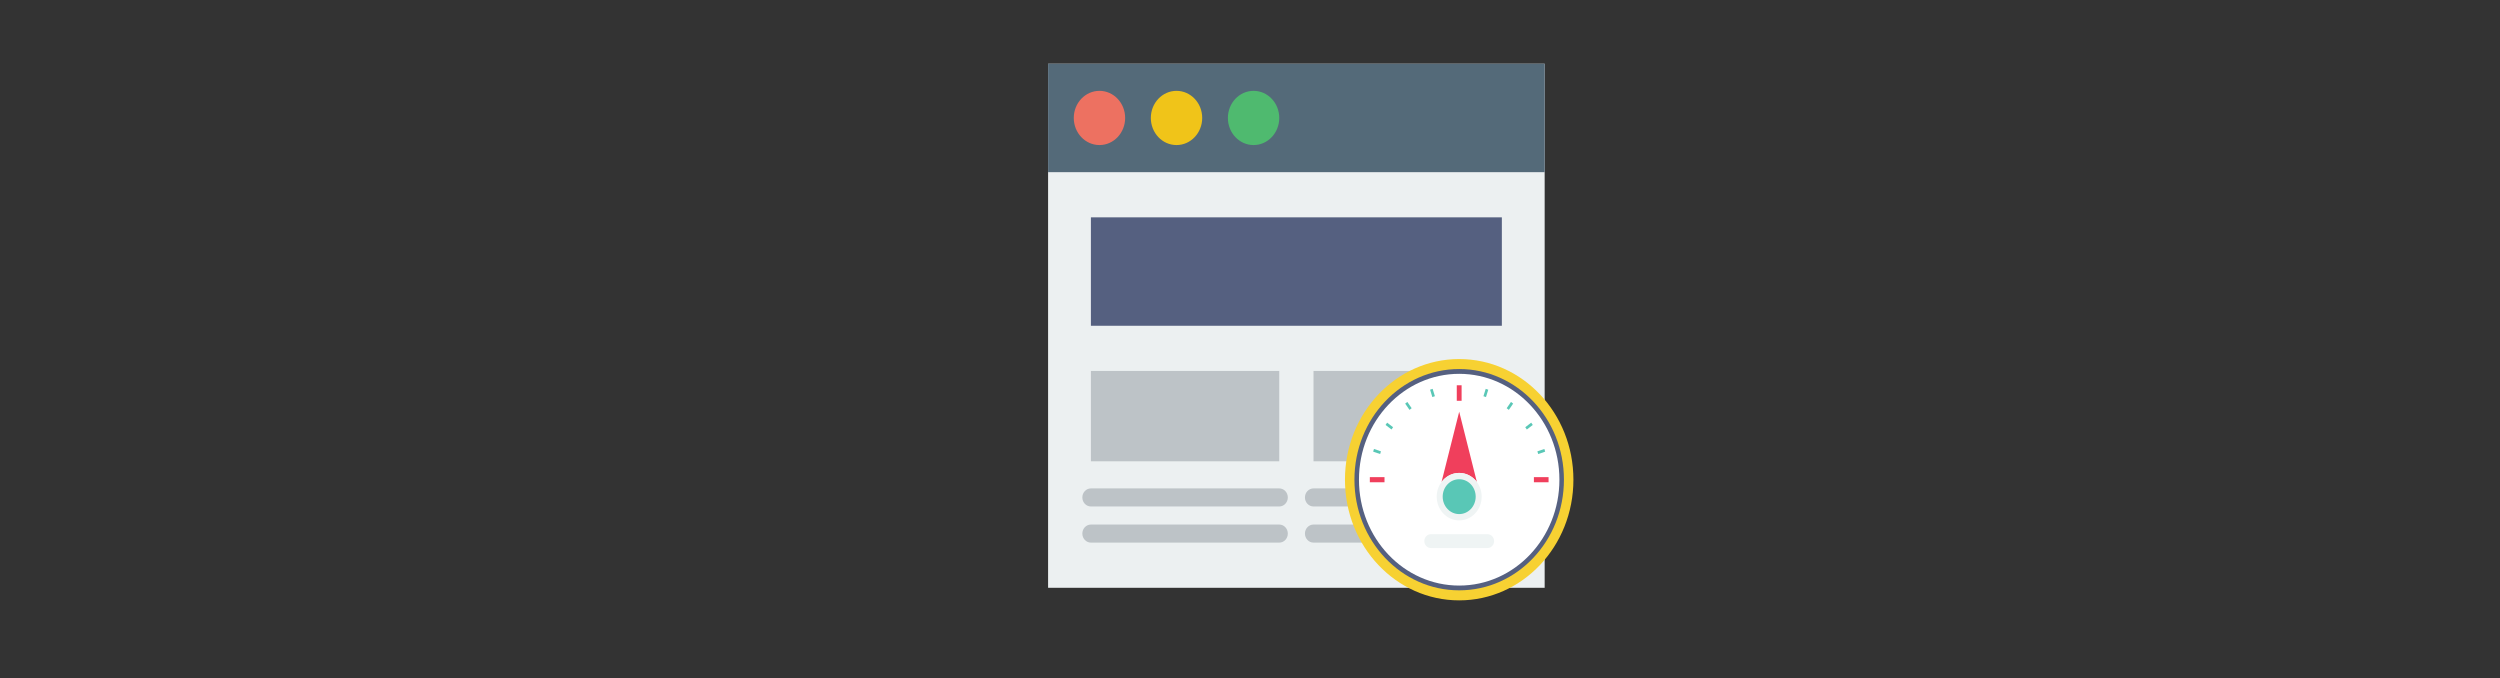 <?xml version="1.0" encoding="UTF-8" standalone="no"?>
<!-- Generator: Adobe Illustrator 19.0.0, SVG Export Plug-In . SVG Version: 6.00 Build 0)  -->
<svg xmlns:rdf="http://www.w3.org/1999/02/22-rdf-syntax-ns#" xmlns="http://www.w3.org/2000/svg" xml:space="preserve" viewBox="0 0 774.2 210" height="300" width="1106" version="1.1" y="0px" x="0px" xmlns:cc="http://creativecommons.org/ns#" xmlns:dc="http://purl.org/dc/elements/1.1/"><rect x="0" y="0" width="774.2" height="210" fill="#333333" stroke="none"/><g transform="matrix(.869 0 0 .907 293.82 169.53)"><g transform="matrix(3.051,0,0,3.085,35.39,-165.15)"><rect height="58" width="58" y="0" x="0" fill="#ecf0f1"/><rect height="12" width="58" y="0" x="0" fill="#546a79"/><circle cy="6" cx="6" r="3" fill="#ed7161"/><circle cy="6" cx="15" r="3" fill="#f0c419"/><circle cy="6" cx="24" r="3" fill="#4fba6f"/><rect height="12" width="48" y="17" x="5" fill="#556080"/><g fill="#bdc3c7"><rect y="34" width="22" x="31" height="10"/><path d="m53 49h-22c-0.552 0-1-0.448-1-1s0.448-1 1-1h22c0.552 0 1 0.448 1 1s-0.448 1-1 1z"/><path d="m53 53h-22c-0.552 0-1-0.448-1-1s0.448-1 1-1h22c0.552 0 1 0.448 1 1s-0.448 1-1 1z"/><rect y="34" width="22" x="5" height="10"/><path d="m27 49h-22c-0.552 0-1-0.448-1-1s0.448-1 1-1h22c0.552 0 1 0.448 1 1s-0.448 1-1 1z"/><path d="m27 53h-22c-0.552 0-1-0.448-1-1s0.448-1 1-1h22c0.552 0 1 0.448 1 1s-0.448 1-1 1z"/></g></g><g transform="matrix(1.484 0 0 1.45 .261 150.06)"><path fill="#eff4f4" d="m118.12-115.19h17.599v1.111h-17.6zm0 2.707h12.467v1.111h-12.47zm0-5.412h17.599v1.111h-17.6v-1.111"/><path fill="#eff4f4" d="m115.54-121.78h22.75v-18.734h-22.75z"/><path fill="#f7d132" d="m122.39-147.85c15.15 0 27.43 12.721 27.43 28.413s-12.281 28.413-27.43 28.413-27.43-12.721-27.43-28.413 12.281-28.413 27.43-28.413"/><path fill="#556080" d="m122.39-145.5c13.892 0 25.154 11.665 25.154 26.056 0 14.39-11.262 26.055-25.154 26.055s-25.154-11.665-25.154-26.055 11.262-26.056 25.154-26.056"/><path fill="#fff" d="m122.39-144.37c13.292 0 24.067 11.162 24.067 24.93s-10.775 24.93-24.067 24.93-24.067-11.162-24.067-24.93 10.775-24.93 24.067-24.93"/><path fill="#f03f5c" d="m118.15-118.9 4.243-16.554 4.243 16.553c-0.989-1.299-2.522-2.132-4.242-2.132-1.721 0-3.255 0.834-4.242 2.133h-0.001"/><path fill="#eff4f4" d="m122.39-121.04c2.982 0 5.399 2.504 5.399 5.593 0 3.089-2.417 5.593-5.399 5.593-2.982 0-5.399-2.504-5.399-5.593 0-3.089 2.417-5.593 5.399-5.593"/><path fill="#59c7b6" d="m122.39-119.55c2.188 0 3.962 1.837 3.962 4.104s-1.774 4.104-3.962 4.104c-2.188 0-3.962-1.837-3.962-4.104s1.774-4.104 3.962-4.104"/><path fill="#eff4f4" d="m115.59-106.61h13.61c0.869 0 1.574 0.73 1.574 1.631 0 0.9-0.705 1.63-1.574 1.63h-13.61c-0.869 0-1.574-0.73-1.574-1.63-0-0.901 0.704-1.631 1.574-1.631"/><path fill="#59c7b6" d="m109.42-137.36 0.522-0.393 1.036 1.478-0.522 0.393-1.037-1.478zm-4.71 5.027 0.38-0.541 1.427 1.073-0.38 0.54-1.427-1.074v0.001zm-2.98 6.288 0.199-0.636 1.677 0.564-0.199 0.636zm37.952-6.829 0.379 0.541-1.427 1.074-0.379-0.54 1.427-1.073v-0.001zm-4.853-4.878 0.522 0.393-1.036 1.478-0.522-0.393 1.036-1.478h-0.001zm-6.071-3.087 0.614 0.207-0.545 1.736-0.614-0.206 0.545-1.737zm14.084 14.159 0.2 0.636-1.677 0.564-0.199-0.636 1.676-0.564zm-27.442-13.953 0.614-0.207 0.545 1.737-0.614 0.206-0.545-1.736"/><path fill="#f03f5c" d="m140.33-120.04h3.523v1.203h-3.52zm-39.397 0h3.523v1.203h-3.523v-1.203"/><path fill="#f03f5c" d="m121.81-138.02h1.161v-3.65h-1.16z"/></g></g></svg>
